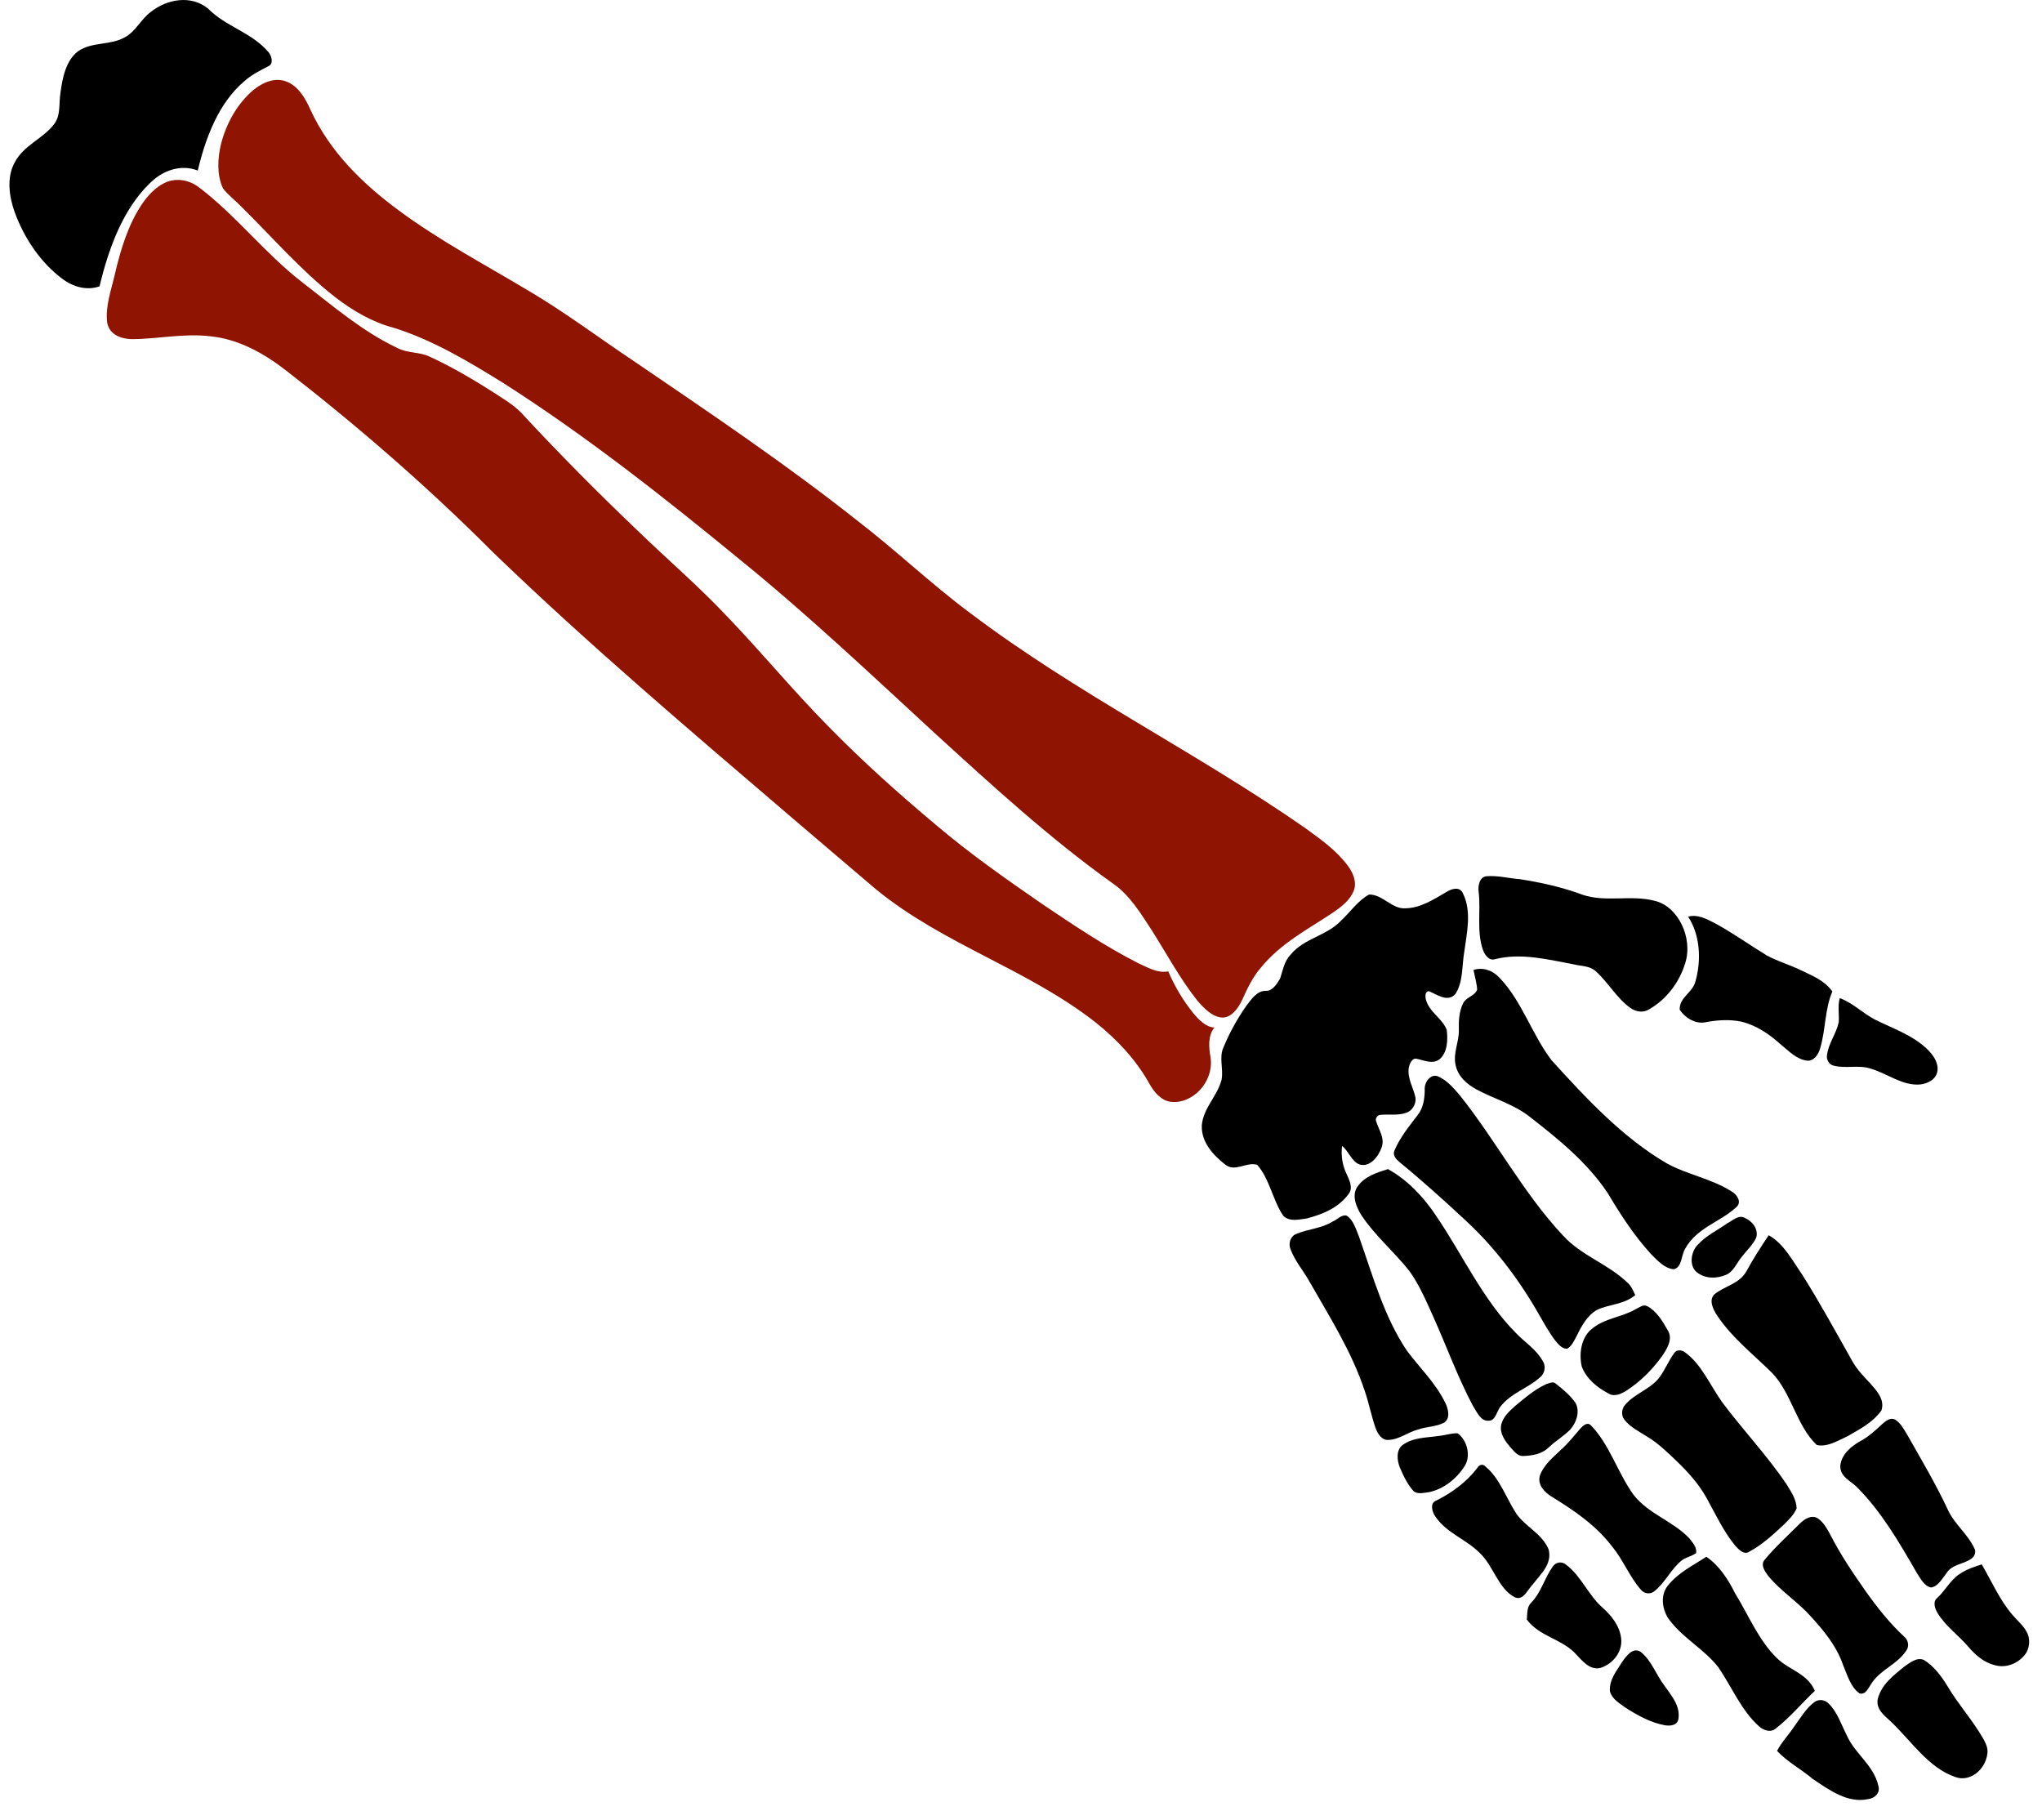 <svg width="92" height="82" viewBox="0 0 92 82" fill="none" xmlns="http://www.w3.org/2000/svg">
<path d="M9.37 0.382C8.604 -0.233 7.538 -0.048 6.799 0.534C6.361 0.848 6.111 1.421 5.635 1.673C4.975 2.057 4.171 1.868 3.528 2.301C2.981 2.704 2.811 3.491 2.724 4.184C2.648 4.65 2.741 5.193 2.448 5.579C1.93 6.267 1.074 6.525 0.656 7.329C0.287 8.009 0.414 8.872 0.667 9.574C1.11 10.77 1.847 11.84 2.798 12.553C3.291 12.927 3.908 13.101 4.484 12.9C4.895 11.186 5.535 9.436 6.743 8.262C7.327 7.671 8.156 7.386 8.91 7.683C9.27 6.168 9.87 4.623 11 3.665C11.333 3.365 11.723 3.173 12.105 2.976C12.34 2.864 12.232 2.493 12.088 2.339C11.323 1.447 10.177 1.207 9.37 0.382Z" fill="black"/>
<path d="M12.902 3.674C12.39 3.473 11.842 3.708 11.42 4.051C10.712 4.645 10.203 5.529 9.956 6.492C9.803 7.141 9.761 7.88 10.049 8.491C10.282 8.791 10.582 9.012 10.842 9.28C12.245 10.66 13.553 12.179 15.086 13.376C15.893 13.999 16.778 14.515 17.731 14.765C19.477 15.309 21.094 16.274 22.678 17.256C26.383 19.622 29.886 22.378 33.331 25.207C36.365 27.665 39.233 30.377 42.129 33.043C44.72 35.407 47.315 37.784 50.128 39.793C50.88 40.298 51.389 41.139 51.901 41.924C52.575 42.987 53.177 44.116 53.953 45.088C54.261 45.438 54.619 45.817 55.076 45.842C55.492 45.839 55.783 45.425 55.966 45.042C56.194 44.535 56.436 44.027 56.786 43.617C57.7 42.484 58.95 41.854 60.091 41.088C60.438 40.842 60.812 40.57 60.992 40.13C61.146 39.732 60.951 39.306 60.727 39.004C60.206 38.306 59.514 37.82 58.846 37.332C53.906 33.887 48.556 31.277 43.721 27.626C41.983 26.336 40.389 24.813 38.669 23.489C35.417 20.911 32.004 18.619 28.608 16.303C26.986 15.224 25.418 14.035 23.746 13.059C21.8 11.894 19.799 10.838 17.952 9.47C16.372 8.3 14.861 6.86 13.975 4.918C13.743 4.394 13.413 3.862 12.902 3.674Z" fill="#8F1402"/>
<path d="M9.008 8.473C8.637 8.17 8.163 8.038 7.713 8.135C7.186 8.261 6.756 8.682 6.425 9.152C5.787 10.082 5.44 11.219 5.176 12.349C5.015 13.061 4.74 13.78 4.828 14.529C4.928 15.109 5.51 15.274 5.952 15.278C7.132 15.273 8.311 15.002 9.493 15.152C10.743 15.276 11.903 15.918 12.927 16.721C16.157 19.23 19.276 21.938 22.215 24.884C26.541 29.058 31.092 32.91 35.619 36.786C36.904 37.878 38.183 38.978 39.47 40.067C42.532 42.568 46.277 43.642 49.377 46.072C50.312 46.821 51.175 47.724 51.792 48.835C52.003 49.211 52.31 49.563 52.711 49.631C53.664 49.778 54.689 48.803 54.544 47.654C54.459 47.186 54.412 46.676 54.711 46.29C54.323 46.268 54.026 45.951 53.768 45.651C53.314 45.087 52.928 44.45 52.635 43.76C52.16 43.854 51.718 43.588 51.289 43.396C49.788 42.633 48.368 41.677 46.953 40.725C45.33 39.602 43.708 38.471 42.184 37.175C40.49 35.758 38.834 34.275 37.27 32.672C35.722 31.101 34.301 29.375 32.77 27.782C31.471 26.399 30.047 25.186 28.696 23.875C26.968 22.226 25.278 20.525 23.639 18.763C23.272 18.322 22.794 18.045 22.34 17.744C21.379 17.129 20.399 16.547 19.377 16.076C18.903 15.839 18.361 15.926 17.891 15.67C16.333 14.938 14.976 13.766 13.588 12.694C11.959 11.434 10.644 9.722 9.008 8.473Z" fill="#8F1402"/>
<path d="M68.481 39.607C67.98 39.569 67.479 39.434 66.976 39.474C66.669 39.495 66.577 39.89 66.62 40.184C66.72 41.037 66.527 41.929 66.799 42.754C66.884 43.015 67.092 43.307 67.365 43.208C68.545 42.915 69.746 43.228 70.915 43.447C71.249 43.529 71.63 43.503 71.908 43.766C72.459 44.264 72.846 44.975 73.448 45.402C73.702 45.587 74.037 45.641 74.305 45.465C75.049 45.043 75.654 44.287 75.927 43.386C76.288 42.234 75.593 40.821 74.547 40.581C73.474 40.299 72.348 40.667 71.285 40.303C70.374 39.964 69.429 39.755 68.481 39.607Z" fill="black"/>
<path d="M65.917 40.26C65.778 39.919 65.411 40.035 65.183 40.174C64.598 40.515 64 40.908 63.325 40.918C62.714 40.968 62.29 40.281 61.68 40.3C61.187 40.565 60.846 41.074 60.433 41.463C59.767 42.172 58.766 42.249 58.135 43.02C57.865 43.294 57.798 43.71 57.676 44.079C57.526 44.332 57.331 44.647 57.033 44.638C56.656 44.623 56.402 44.984 56.176 45.278C55.758 45.865 55.401 46.512 55.116 47.197C54.916 47.652 55.127 48.162 55.038 48.637C54.848 49.38 54.224 49.895 54.146 50.688C54.111 51.471 54.682 52.053 55.195 52.459C55.641 52.824 56.16 52.326 56.641 52.474C57.201 53.107 57.338 54.063 57.813 54.766C58.097 55.055 58.521 54.936 58.863 54.894C59.552 54.715 60.286 54.434 60.755 53.795C60.989 53.502 60.778 53.142 60.655 52.857C60.477 52.482 60.414 52.047 60.465 51.624C60.771 51.859 60.896 52.342 61.269 52.464C61.722 52.581 62.1 52.123 62.251 51.681C62.397 51.261 62.117 50.892 62.002 50.518C61.947 50.4 62.05 50.251 62.151 50.229C62.55 50.179 62.963 50.269 63.353 50.133C63.608 50.052 63.813 49.754 63.773 49.446C63.678 48.995 63.396 48.578 63.472 48.096C63.509 47.913 63.621 47.66 63.816 47.696C64.156 47.764 64.54 47.963 64.861 47.717C65.211 47.417 65.239 46.847 65.181 46.394C64.969 45.859 64.401 45.609 64.242 45.032C64.204 44.888 64.206 44.63 64.394 44.657C64.756 44.815 65.235 45.169 65.574 44.774C65.922 44.24 65.862 43.523 65.968 42.898C66.085 42.036 66.314 41.071 65.917 40.26Z" fill="black"/>
<path d="M77.239 41.578C76.87 41.391 76.471 41.175 76.057 41.297C76.601 42.123 76.66 43.269 76.382 44.227C76.253 44.726 75.65 44.936 75.677 45.487C75.95 45.894 76.434 46.155 76.882 46.043C77.399 45.95 77.931 45.917 78.449 46.024C79.108 46.182 79.704 46.573 80.227 47.051C80.588 47.347 80.946 47.721 81.404 47.781C81.71 47.82 81.929 47.514 82.009 47.211C82.257 46.38 82.21 45.463 82.555 44.665C82.202 44.167 81.652 43.96 81.156 43.716C80.645 43.467 80.101 43.315 79.599 43.042C78.809 42.562 78.05 42.013 77.239 41.578Z" fill="black"/>
<path d="M67.548 44.038C67.24 43.706 66.8 43.563 66.388 43.696C66.441 43.993 66.536 44.283 66.552 44.587C66.424 44.887 66.059 44.912 65.916 45.202C65.735 45.568 65.717 45.996 65.727 46.407C65.739 46.941 65.456 47.448 65.582 47.985C65.691 48.509 66.104 48.847 66.504 49.07C67.309 49.509 68.202 49.737 68.942 50.327C70.205 51.314 71.49 52.341 72.432 53.744C73.011 54.721 73.633 55.674 74.381 56.491C74.679 56.791 74.996 57.146 75.413 57.179C75.791 57.088 75.738 56.549 75.925 56.251C76.456 55.295 77.502 55.058 78.232 54.378C78.496 54.143 78.239 53.795 78.019 53.677C77.101 53.09 76.033 52.926 75.087 52.405C73.117 51.253 71.483 49.507 69.902 47.761C69.019 46.605 68.559 45.076 67.548 44.038Z" fill="black"/>
<path d="M65.772 49.345C65.49 49.014 65.193 48.67 64.811 48.502C64.481 48.335 64.159 48.736 64.189 49.104C64.188 49.498 64.122 49.904 63.889 50.21C63.508 50.716 63.09 51.209 62.832 51.816C62.724 52.044 62.902 52.221 63.046 52.347C64.076 53.189 65.07 54.087 66.052 55C67.338 56.193 68.438 57.636 69.34 59.223C69.576 59.629 69.802 60.048 70.087 60.414C70.223 60.583 70.387 60.761 70.603 60.763C70.822 60.64 70.931 60.377 71.052 60.15C71.272 59.7 71.538 59.237 71.956 59.007C72.516 58.746 73.172 58.772 73.672 58.344C73.584 58.143 73.494 57.936 73.336 57.795C72.445 56.928 71.255 56.585 70.408 55.648C68.644 53.768 67.392 51.373 65.772 49.345Z" fill="black"/>
<path d="M64.697 54.763C64.118 53.896 63.395 53.143 62.532 52.668C62.035 52.826 61.473 52.988 61.143 53.479C60.885 53.897 61.125 54.408 61.35 54.767C61.977 55.697 62.818 56.398 63.504 57.267C63.946 57.881 64.251 58.604 64.57 59.307C65.172 60.645 65.675 62.045 66.361 63.332C66.539 63.606 66.711 64.035 67.064 64.002C67.376 64.021 67.427 63.587 67.596 63.373C68.075 62.752 68.822 62.552 69.381 62.052C69.585 61.895 69.669 61.563 69.513 61.327C69.21 60.773 68.685 60.466 68.276 60.029C66.806 58.542 65.89 56.517 64.697 54.763Z" fill="black"/>
<path d="M60.667 54.763C60.445 54.706 60.253 54.942 60.05 55.025C59.528 55.355 58.915 55.358 58.369 55.603C58.134 55.706 58.034 56.038 58.149 56.292C58.35 56.823 58.717 57.236 58.987 57.719C59.898 59.319 60.9 60.881 61.494 62.682C61.677 63.218 61.784 63.783 61.97 64.318C62.065 64.589 62.257 64.891 62.544 64.867C63.032 64.862 63.444 64.506 63.911 64.394C64.29 64.26 64.708 64.281 65.069 64.085C65.354 63.898 65.249 63.462 65.117 63.198C64.677 62.303 63.98 61.635 63.4 60.868C62.364 59.345 61.851 57.476 61.228 55.708C61.087 55.368 60.974 54.952 60.667 54.763Z" fill="black"/>
<path d="M78.632 54.878C78.347 54.693 78.072 54.983 77.818 55.111C77.367 55.431 76.857 55.665 76.472 56.094C76.189 56.398 76.091 57.009 76.435 57.303C76.814 57.617 77.341 57.611 77.766 57.43C78.111 57.288 78.252 56.872 78.496 56.592C78.709 56.314 78.979 56.081 79.127 55.745C79.231 55.346 78.931 55.008 78.632 54.878Z" fill="black"/>
<path d="M81.22 57.459C80.766 56.805 80.367 56.022 79.687 55.648C79.334 56.171 78.991 56.703 78.686 57.265C78.359 57.853 77.691 57.928 77.231 58.318C76.972 58.59 77.2 59.012 77.364 59.267C78.052 60.287 78.997 61.015 79.84 61.851C80.715 62.756 80.941 64.236 81.852 65.097C82.329 65.202 82.793 64.904 83.225 64.708C83.771 64.392 84.371 64.096 84.765 63.54C84.933 63.044 84.536 62.633 84.259 62.319C83.969 62.007 83.664 61.703 83.451 61.314C82.72 60.019 82.006 58.711 81.22 57.459Z" fill="black"/>
<path d="M75.871 60.89C75.735 60.817 75.537 60.796 75.434 60.949C75.158 61.321 74.989 61.786 74.692 62.14C74.263 62.62 73.641 62.791 73.221 63.283C73.059 63.456 73.028 63.763 73.183 63.954C73.458 64.308 73.852 64.488 74.205 64.717C74.685 65.001 75.1 65.403 75.513 65.797C76.027 66.292 76.525 66.829 76.888 67.484C77.293 68.217 77.654 68.996 78.177 69.631C78.342 69.81 78.568 70.059 78.809 69.904C79.366 69.606 79.854 69.164 80.329 68.723C80.556 68.494 80.808 68.271 80.945 67.954C80.934 67.534 80.686 67.189 80.487 66.86C79.604 65.554 78.537 64.435 77.601 63.184C77.043 62.407 76.647 61.42 75.871 60.89Z" fill="black"/>
<path d="M85.388 63.958C85.177 63.834 84.963 64.012 84.8 64.154C84.487 64.448 84.166 64.74 83.795 64.933C83.409 65.158 82.973 65.497 82.912 66.031C82.897 66.55 83.41 66.719 83.684 67.018C84.761 68.1 85.567 69.48 86.35 70.842C86.526 71.107 86.694 71.467 87.012 71.516C87.318 71.459 87.495 71.129 87.687 70.883C87.96 70.437 88.496 70.484 88.857 70.187C88.969 70.097 89.04 69.892 88.954 69.754C88.643 69.091 88.054 68.666 87.75 67.996C87.211 66.843 86.566 65.762 85.945 64.665C85.788 64.406 85.639 64.11 85.388 63.958Z" fill="black"/>
<path d="M65.671 64.569C65.38 64.559 65.096 64.667 64.804 64.691C64.263 64.771 63.67 64.75 63.193 65.097C62.895 65.319 62.937 65.791 63.07 66.114C63.236 66.502 63.424 66.894 63.702 67.192C63.913 67.327 64.17 67.244 64.396 67.219C65.033 67.078 65.614 66.639 65.993 66.038C66.289 65.563 66.083 64.86 65.671 64.569Z" fill="black"/>
<path d="M78.175 71.782C77.85 71.131 77.448 70.52 76.877 70.131C76.275 70.528 75.603 70.845 75.13 71.448C74.777 71.893 74.901 72.592 75.234 73.004C75.868 73.831 76.78 74.294 77.422 75.115C78.023 75.997 78.456 77.058 79.24 77.761C79.452 77.96 79.782 78.072 80.017 77.858C80.65 77.367 81.177 76.726 81.766 76.173C81.433 75.381 80.591 75.232 80.052 74.693C79.239 73.902 78.78 72.767 78.175 71.782Z" fill="black"/>
<path d="M70.563 70.493C70.371 70.325 70.09 70.362 69.947 70.588C69.587 71.094 69.424 71.76 68.986 72.199C68.788 72.389 68.811 72.698 68.79 72.964C69.36 73.716 70.303 73.817 70.944 74.457C71.26 74.787 71.609 75.25 72.087 75.143C72.603 74.999 73.118 74.461 73.039 73.802C72.967 73.226 72.595 72.779 72.211 72.433C71.575 71.887 71.235 70.993 70.563 70.493Z" fill="black"/>
<path d="M90.677 72.757C90.099 72.095 89.736 71.244 89.284 70.475C88.941 70.583 88.594 70.698 88.287 70.91C87.88 71.173 87.638 71.655 87.28 71.987C87.06 72.154 87.181 72.489 87.305 72.685C87.673 73.274 88.223 73.658 88.664 74.166C88.989 74.553 89.384 74.892 89.85 75.009C90.327 75.157 90.871 74.979 91.21 74.568C91.446 74.297 91.494 73.832 91.308 73.512C91.147 73.211 90.886 73.01 90.677 72.757Z" fill="black"/>
<path d="M73.917 74.414C73.577 74.192 73.272 74.593 73.082 74.873C72.836 75.267 72.49 75.678 72.534 76.2C72.638 76.553 72.957 76.722 73.209 76.913C73.773 77.277 74.374 77.61 75.018 77.724C75.233 77.756 75.569 77.747 75.619 77.435C75.713 76.845 75.301 76.387 75.01 75.965C74.622 75.47 74.406 74.797 73.917 74.414Z" fill="black"/>
<path d="M86.678 74.78C86.355 74.641 86.041 74.913 85.776 75.093C85.314 75.478 84.77 75.876 84.6 76.538C84.51 76.999 84.89 77.274 85.154 77.523C86.1 78.408 86.877 79.644 88.096 80.054C88.727 80.292 89.444 79.752 89.538 79.007C89.58 78.76 89.464 78.533 89.356 78.333C88.871 77.484 88.222 76.777 87.727 75.936C87.446 75.48 87.112 75.045 86.678 74.78Z" fill="black"/>
<path d="M82.942 44.984L82.889 44.965C82.786 45.316 82.871 45.689 82.842 46.05C82.731 46.571 82.385 46.989 82.315 47.523C82.273 47.742 82.414 47.958 82.6 48.003C83.158 48.157 83.747 47.955 84.3 48.148C85.044 48.369 85.732 48.933 86.53 48.853C86.847 48.812 87.252 48.63 87.294 48.214C87.324 47.828 87.075 47.513 86.841 47.275C86.157 46.617 85.28 46.338 84.478 45.933C83.947 45.658 83.496 45.204 82.942 44.984Z" fill="black"/>
<path d="M74.214 58.843C74.034 58.742 73.864 58.901 73.702 58.974C73.049 59.357 72.26 59.379 71.669 59.907C71.239 60.289 71.132 60.987 71.265 61.565C71.488 62.14 71.978 62.515 72.46 62.772C72.72 62.939 73.02 62.807 73.26 62.657C73.874 62.268 74.415 61.734 74.865 61.118C75.086 60.795 75.392 60.334 75.139 59.929C74.897 59.508 74.628 59.054 74.214 58.843Z" fill="black"/>
<path d="M70.088 62.328C69.957 62.215 69.786 62.321 69.649 62.362C69.142 62.592 68.704 62.974 68.264 63.338C68.005 63.573 67.705 63.827 67.629 64.22C67.572 64.595 67.811 64.91 68.018 65.164C68.191 65.345 68.36 65.608 68.62 65.592C69.025 65.577 69.462 65.515 69.78 65.202C70.086 64.91 70.446 64.704 70.743 64.404C71.01 64.111 71.198 63.604 70.988 63.21C70.744 62.85 70.41 62.586 70.088 62.328Z" fill="black"/>
<path d="M71.673 64.208C71.51 64.05 71.326 64.221 71.204 64.352C70.925 64.671 70.662 65.011 70.35 65.29C69.989 65.642 69.562 65.965 69.374 66.485C69.262 66.909 69.608 67.236 69.896 67.415C70.887 68.032 71.892 68.691 72.641 69.681C73.126 70.269 73.417 71.029 73.916 71.602C74.071 71.8 74.349 71.841 74.536 71.683C75.021 71.304 75.295 70.665 75.781 70.287C75.978 70.145 76.219 70.111 76.414 69.968C76.466 69.702 76.247 69.482 76.108 69.298C75.352 68.506 74.282 68.218 73.59 67.331C72.885 66.348 72.511 65.063 71.673 64.208Z" fill="black"/>
<path d="M66.931 66.071C66.812 65.932 66.641 65.978 66.555 66.135C66.051 66.789 65.394 67.258 64.701 67.605C64.406 67.714 64.524 68.127 64.674 68.326C65.193 69.083 66.055 69.338 66.671 69.964C67.285 70.537 67.498 71.573 68.254 71.96C68.637 72.124 68.825 71.606 69.062 71.37C69.396 70.93 69.951 70.456 69.769 69.792C69.46 69.079 68.746 68.794 68.32 68.196C67.86 67.489 67.572 66.6 66.931 66.071Z" fill="black"/>
<path d="M81.957 68.445C81.662 68.191 81.294 68.421 81.06 68.666C80.535 69.192 79.982 69.687 79.502 70.269C79.301 70.503 79.524 70.802 79.663 70.992C80.238 71.691 80.991 72.152 81.588 72.824C82.166 73.459 82.741 74.143 83.039 75.013C83.231 75.466 83.382 76.01 83.776 76.286C84.066 76.374 84.193 76.007 84.343 75.802C84.762 75.189 85.489 74.978 85.893 74.346C86.032 74.152 85.966 73.879 85.802 73.741C85.148 73.139 84.582 72.425 84.055 71.683C83.482 70.867 82.92 70.034 82.458 69.129C82.321 68.876 82.175 68.614 81.957 68.445Z" fill="black"/>
<path d="M82.399 76.754C82.222 76.568 81.946 76.526 81.741 76.682C81.368 76.958 81.119 77.395 80.837 77.779C80.589 78.154 80.275 78.47 80.063 78.877C80.542 79.386 81.147 79.697 81.669 80.139C82.421 80.643 83.252 81.248 84.164 81.049C84.423 81.026 84.727 80.799 84.63 80.456C84.414 79.511 83.578 79.019 83.205 78.178C82.957 77.691 82.779 77.132 82.399 76.754Z" fill="black"/>
</svg>

